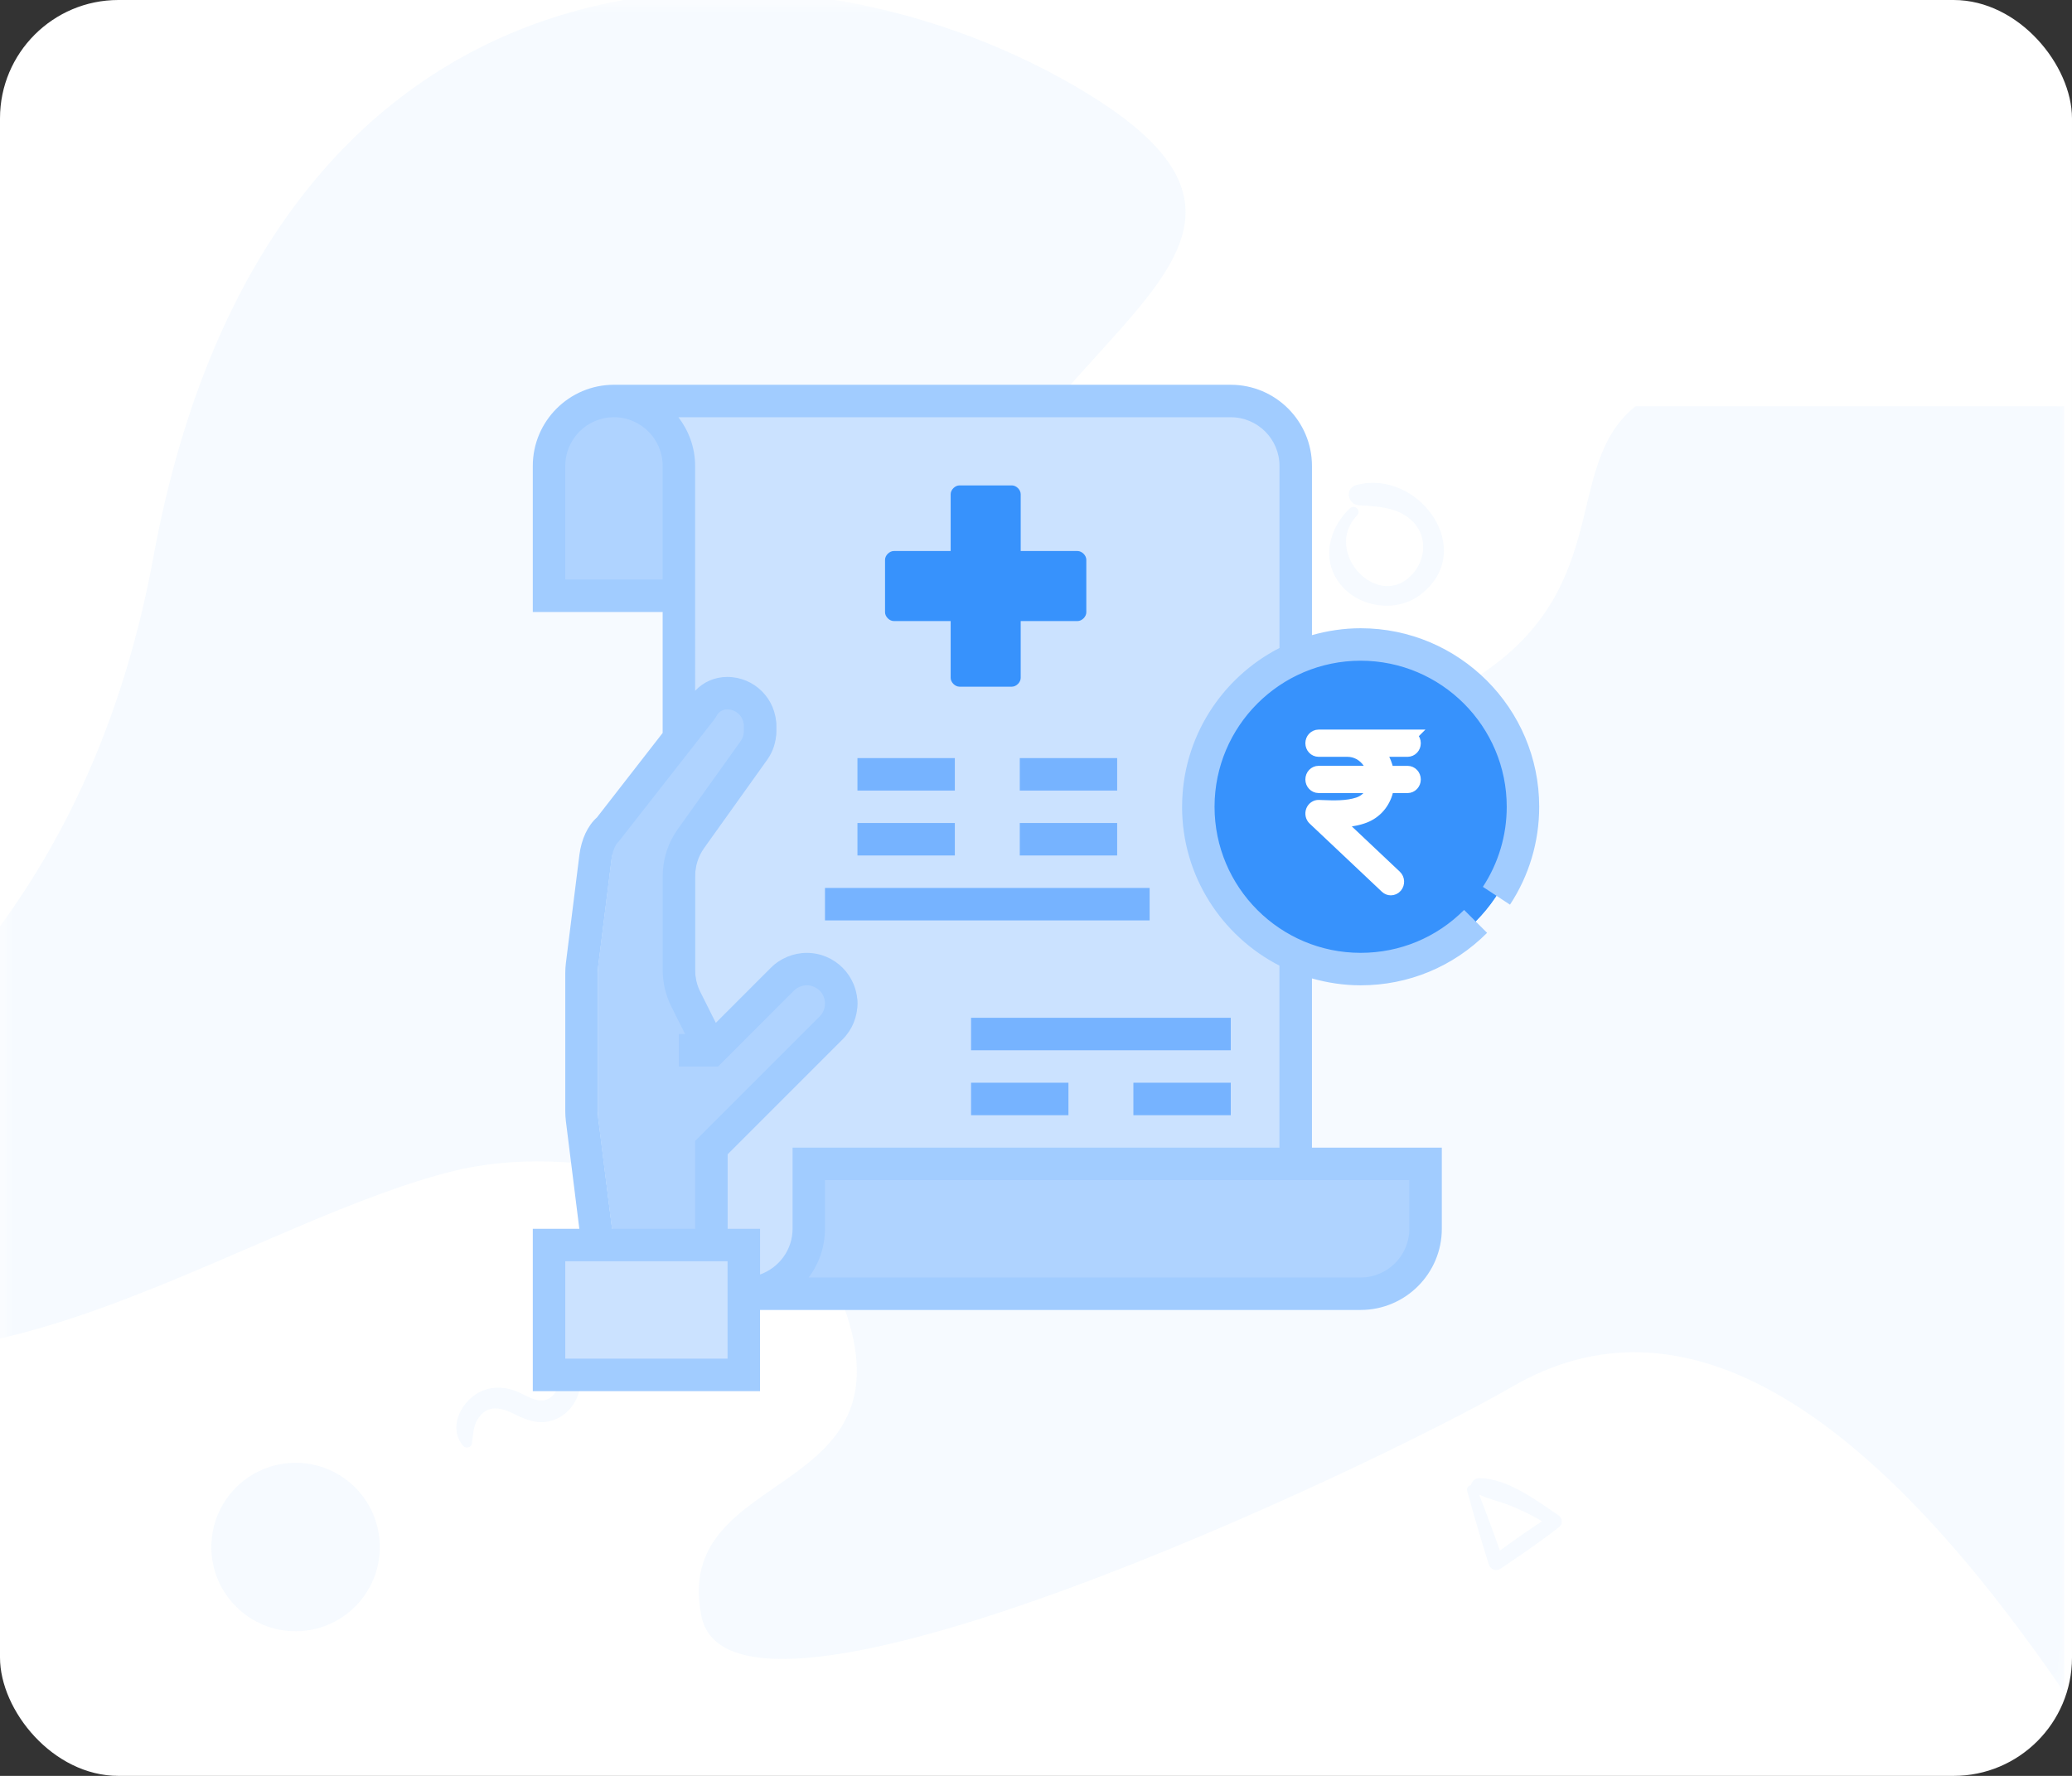 <svg xmlns="http://www.w3.org/2000/svg" xmlns:xlink="http://www.w3.org/1999/xlink" width="70" height="60" viewBox="0 0 70 60">
    <rect x="0" y="0" width="70" height="60" fill="#333333" stroke="none"/>
    <defs>
        <rect id="prefix__a" width="70" height="60" x="0" y="0" rx="4"/>
    </defs>
    <g fill="none" fill-rule="evenodd">
        <mask id="prefix__b" fill="#fff">
            <use xlink:href="#prefix__a"/>
        </mask>
        <use fill="#FFF" xlink:href="#prefix__a"/>
        <g fill="#3792FC" fill-rule="nonzero" mask="url(#prefix__b)" opacity=".05">
            <g transform="translate(-12 -8)">
                <path d="M17.184 26.814C13.283 48.016-5.304 47.71 2.514 52.223c7.819 4.514 17.144-2.611 24.543-4.594 7.4-1.982 14.032 4.584 18.151-2.55 4.12-7.135-2.338-6.07-1.273-15.85 1.066-9.78 14.5-12.477 4.337-18.345-10.163-5.868-27.186-5.272-31.088 15.93z"/>
                <path d="M63.113 54.836c-4.928 2.846-26.383 12.933-27.418 7.76-1.034-5.173 7.545-3.803 4.656-10.864-2.888-7.06-15.52-2.586-13.968-11.898 1.784-10.703 29.769-5.627 35.044-8.673 5.275-3.045 3.238-7.364 5.825-9.433h14.485v43.455c-6.89-10.088-13.098-13.537-18.624-10.347z"/>
                <circle cx="21.986" cy="60.268" r="2.845"/>
                <path d="M76.483 48.778c-.105-.277-.494-.134-.43.147.178.775.464 1.559.774 2.29.063.148.333.123.297-.058-.152-.795-.35-1.622-.64-2.379zM28.14 55.944c.332-.52.8-.39 1.255-.16.462.233.899.372 1.4.155.785-.339 1.155-1.524.405-2.081-.242-.182-.482.116-.45.346.045.317.203.67-.07.942-.364.365-.792.058-1.158-.106-.393-.177-.813-.216-1.217-.052-.698.283-1.206 1.23-.65 1.87.077.089.265.048.285-.076.045-.296.037-.577.2-.838zM21.67 27.666c.082.263.332.347.56.191.892-.607 1.781-1.2 2.628-1.872.162-.13.127-.39-.032-.5-.99-.679-2.324-1.682-3.58-1.688-.318-.003-.542.448-.218.633.506.292 1.113.396 1.655.62.624.26 1.244.565 1.795.957.013-.181.026-.363.036-.545-.944.581-1.834 1.233-2.73 1.883l.53.107c-.384-1.084-.776-2.159-1.201-3.227-.095-.224-.478-.1-.413.137.299 1.11.627 2.207.97 3.304zM81.288 24.778c.305-.03.266-.445-.03-.456-.817-.032-1.674.038-2.482.147-.16.022-.21.29-.022.306.83.062 1.703.086 2.534.003zM57.3 27.762c.643.78 1.893.943 2.696.323 1.944-1.501-.083-4.266-2.179-3.694-.389.106-.291.66.092.68.612.035 1.27.058 1.758.49.526.46.538 1.24.106 1.772-1.144 1.404-3.128-.663-1.927-1.921.154-.158-.08-.392-.24-.24-.718.689-.99 1.76-.306 2.59zM62.294 60.842c.061.197.249.26.42.144.669-.456 1.336-.901 1.97-1.405.123-.097.096-.292-.023-.375-.743-.509-1.743-1.26-2.686-1.266-.238-.002-.406.336-.163.475.38.219.835.297 1.242.465.467.195.932.423 1.346.718.01-.136.02-.273.027-.409-.709.436-1.376.925-2.047 1.412l.396.08c-.287-.813-.581-1.619-.9-2.42-.069-.167-.356-.075-.31.103.224.832.47 1.655.728 2.478z"/>
            </g>
        </g>
        <g mask="url(#prefix__b)">
            <g>
                <g fill-rule="nonzero" transform="translate(18 13)">
                    <path fill="#CBE2FF" d="M25.774 30.71H4.935V2.742c0-1.211-.982-2.194-2.193-2.194h-.548H23.58c1.211 0 2.193.983 2.193 2.194V30.71z"/>
                    <g fill="#AFD3FF">
                        <path d="M4.387 30.161H27.42c1.212 0 2.194-.982 2.194-2.193v-2.194H8.774v2.194c0 1.211-.982 2.193-2.193 2.193H4.387zM4.387 6.58H0V2.195C0 .982.982 0 2.194 0c1.21 0 2.193.982 2.193 2.194V6.58z" transform="translate(.548 .548)"/>
                    </g>
                    <circle cx="27.968" cy="14.258" r="5.484" fill="#3792FC"/>
                    <path fill="#3792FC" d="M27.968 18.645c-2.844 0-5.181-2.164-5.457-4.935-.017.18-.027.363-.027.548 0 3.029 2.455 5.484 5.484 5.484 3.028 0 5.484-2.455 5.484-5.484 0-.185-.01-.368-.028-.548-.275 2.77-2.613 4.935-5.456 4.935z"/>
                    <path fill="#CBE2FF" d="M0 0.823H6.581V5.21H0z" transform="translate(.548 28.242)"/>
                    <path fill="#CBE2FF" d="M0.548 31.806H7.129V33.451H0.548z"/>
                    <path fill="#AFD3FF" d="M2.742 29.065l-.531-4.252c-.012-.09-.017-.181-.017-.272v-4.663c0-.09.005-.182.017-.272l.456-3.652c.05-.392.203-.763.446-.953l3.136-4.033c.21-.391.531-.549.872-.549.61 0 1.105.495 1.105 1.105v.187c0 .23-.072.454-.206.642l-2.128 2.979c-.266.371-.408.817-.408 1.274v3.167c0 .34.08.676.231.98l.866 1.73 2.401-2.4c.218-.219.514-.341.823-.341.642 0 1.163.52 1.163 1.163 0 .309-.123.604-.34.823L6.58 25.774v3.29H2.74z"/>
                    <path fill="#76B3FF" d="M9.871 17H20.839V18.097H9.871zM10.968 12.613H14.258V13.71H10.968zM16.452 12.613H19.742V13.71H16.452zM10.968 14.806H14.258V15.903H10.968zM16.452 14.806H19.742V15.903H16.452zM14.806 21.387H23.58V22.484H14.806zM20.29 23.581H23.58V24.678H20.29zM14.806 23.581H18.096V24.678H14.806z"/>
                    <path fill="#A1CCFF" d="M33.013 17.565c.646-.983.987-2.127.987-3.307 0-3.326-2.706-6.032-6.032-6.032-.571 0-1.122.085-1.645.233V2.742C26.323 1.23 25.093 0 23.58 0H2.74C1.23 0 0 1.23 0 2.742v4.935h4.387v4.086l-2.22 2.855c-.311.276-.525.732-.593 1.267l-.456 3.653c-.014.113-.021.227-.021.34v4.663c0 .114.007.227.021.34l.454 3.635H0V34h7.677v-2.742h20.29c1.513 0 2.743-1.23 2.743-2.742v-2.742h-4.387v-5.717c.523.148 1.074.233 1.645.233 1.615 0 3.132-.63 4.272-1.773l-.777-.774c-.933.936-2.174 1.45-3.495 1.45-2.722 0-4.936-2.214-4.936-4.935 0-2.721 2.214-4.935 4.936-4.935 2.721 0 4.935 2.214 4.935 4.935 0 .966-.279 1.901-.806 2.705l.916.602zM1.097 6.581V2.74c0-.906.738-1.644 1.645-1.644s1.645.738 1.645 1.645V6.58h-3.29zm1.11 18.164c-.01-.068-.013-.136-.013-.204v-4.663c0-.068.004-.136.012-.204l.456-3.652c.039-.307.151-.52.24-.59l3.232-4.128.05-.078c.123-.229.272-.258.388-.258.308 0 .557.25.557.556v.187c0 .117-.036.228-.103.323l-2.128 2.98c-.334.466-.51 1.018-.51 1.592v3.167c0 .422.1.847.288 1.226l.469.936h-.21v1.097H6.26l2.562-2.562c.115-.114.273-.18.435-.18.34 0 .615.276.615.615 0 .165-.064.319-.18.435l-4.207 4.207v2.97H2.678l-.472-3.772zm4.374 8.158H1.097v-3.29H6.58v3.29zm23.032-4.387c0 .907-.738 1.645-1.645 1.645H9.32c.345-.458.55-1.028.55-1.645v-1.645h19.742v1.645zm-7.678-14.258c0 2.338 1.34 4.366 3.29 5.367v6.15H8.776v2.741c0 .714-.46 1.317-1.098 1.544v-1.544H6.581v-2.515l3.886-3.886c.323-.323.5-.753.5-1.21 0-.944-.767-1.711-1.71-1.711-.452 0-.892.182-1.211.5l-1.863 1.864-.526-1.05c-.113-.227-.173-.481-.173-.735v-3.167c0-.345.106-.675.306-.956l2.128-2.979c.201-.281.308-.614.308-.96v-.187c0-.911-.742-1.653-1.654-1.653-.425 0-.804.167-1.088.468V2.742c0-.62-.215-1.186-.563-1.645h18.66c.907 0 1.645.738 1.645 1.645v6.15c-1.95 1-3.29 3.028-3.29 5.366z"/>
                </g>
                <path fill="#3792FC" fill-rule="nonzero" d="M14.413 10.2h1.774c.148 0 .296-.148.296-.296V7.983h1.921c.148 0 .296-.148.296-.296V5.913c0-.148-.148-.296-.296-.296h-1.921V3.696c0-.148-.148-.296-.296-.296h-1.774c-.148 0-.296.148-.296.296v1.921h-1.921c-.148 0-.296.148-.296.296v1.774c0 .148.148.296.296.296h1.921v1.921c0 .148.148.296.296.296z" transform="translate(18 13)"/>
                <path fill="#FFF" stroke="#FFF" stroke-width=".5" d="M29.552 11.9h-3.004c-.11 0-.198.094-.198.21 0 .116.089.21.198.21h.98c.295 0 .575.154.75.411.081.121.136.256.166.393h-1.896c-.11 0-.198.094-.198.21 0 .116.089.21.198.21h1.903c-.007.037-.016.072-.027.108-.082.259-.27.448-.527.532-.392.128-.83.112-1.253.096l-.09-.004c-.083-.004-.159.05-.19.132-.03.083-.01.177.052.235l2.441 2.304c.038.036.085.053.131.053.055 0 .11-.024.148-.07.073-.087.066-.22-.016-.297l-2.037-1.922c.311 0 .624-.026.93-.126.383-.124.662-.408.786-.8.025-.078.04-.159.051-.24h.702c.11 0 .198-.095.198-.21 0-.117-.089-.21-.198-.21h-.704c-.034-.225-.118-.444-.25-.639-.04-.06-.086-.114-.134-.166h1.088c.11 0 .198-.094.198-.21 0-.116-.089-.21-.198-.21z" transform="translate(18 13)"/>
            </g>
        </g>
    </g>
</svg>
